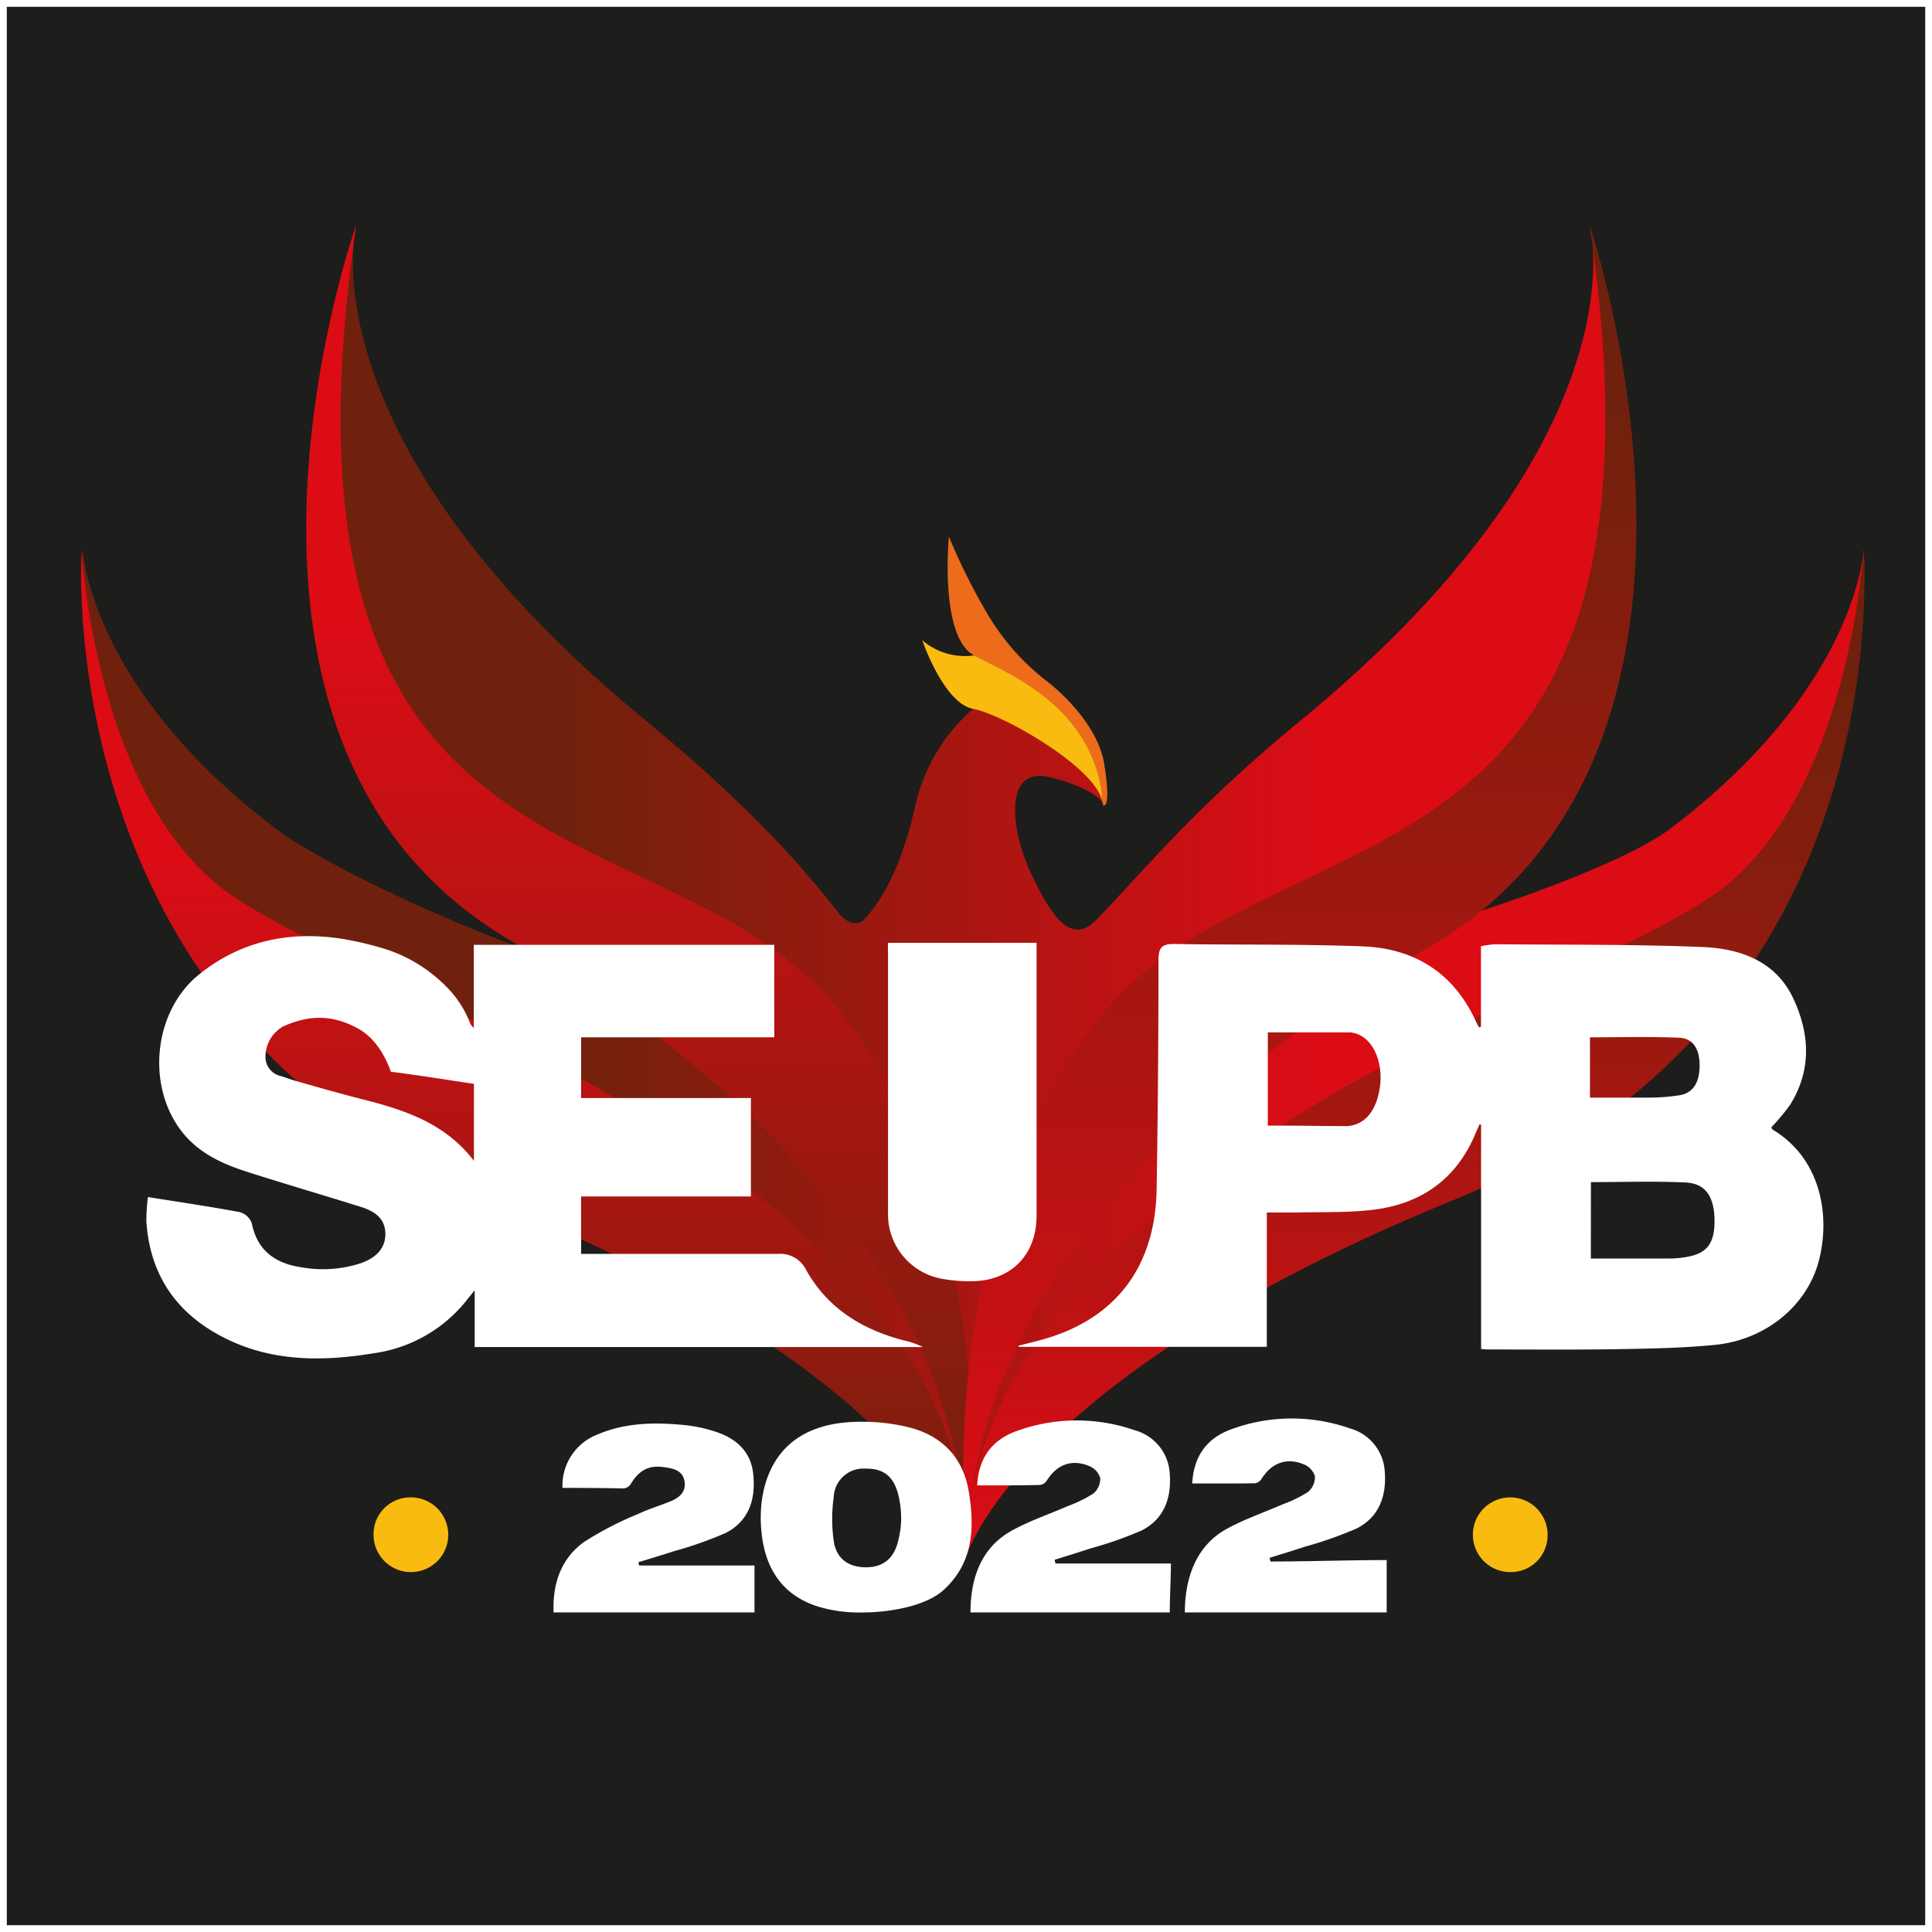 <svg xmlns="http://www.w3.org/2000/svg" xmlns:xlink="http://www.w3.org/1999/xlink" viewBox="0 0 284.46 284.46"><rect x="0" y="0" width="284.46" height="284.46" fill="#808080" stroke="none"/><defs><style>.cls-1{fill:#1d1d1b;stroke:#fff;stroke-miterlimit:10;}.cls-2{fill:url(#Degradado_sin_nombre_2);}.cls-3{fill:url(#Degradado_sin_nombre_9);}.cls-4{fill:url(#Degradado_sin_nombre_260);}.cls-5{fill:url(#Degradado_sin_nombre_260-2);}.cls-6{fill:url(#Degradado_sin_nombre_9-2);}.cls-7{fill:#fabb10;}.cls-8{fill:#ec6c1c;}.cls-9{fill:#fff;}</style><linearGradient id="Degradado_sin_nombre_2" x1="72.22" y1="130.38" x2="266.61" y2="130.38" gradientUnits="userSpaceOnUse"><stop offset="0.06" stop-color="#70210d"/><stop offset="0.63" stop-color="#dc0c15"/></linearGradient><linearGradient id="Degradado_sin_nombre_9" x1="208.43" y1="228.82" x2="208.43" y2="80.81" gradientUnits="userSpaceOnUse"><stop offset="0" stop-color="#dc0c15"/><stop offset="0.86" stop-color="#70210d"/></linearGradient><linearGradient id="Degradado_sin_nombre_260" x1="77.15" y1="228.82" x2="77.15" y2="81.09" gradientUnits="userSpaceOnUse"><stop offset="0" stop-color="#70210d"/><stop offset="0.7" stop-color="#dc0c15"/></linearGradient><linearGradient id="Degradado_sin_nombre_260-2" x1="94.09" y1="228.82" x2="94.09" y2="33.08" xlink:href="#Degradado_sin_nombre_260"/><linearGradient id="Degradado_sin_nombre_9-2" x1="191.37" y1="228.82" x2="191.37" y2="33.25" xlink:href="#Degradado_sin_nombre_9"/></defs><g id="Layer_2" data-name="Layer 2"><g id="Capa_1" data-name="Capa 1"><rect class="cls-1" x="0.5" y="0.5" width="283.46" height="283.46"/><path class="cls-2" d="M274.4,80.84s-.8,20.31-28.57,41.24c-4.9,3.69-16.78,8.51-29.35,12.55,41-30.65,17.61-101.3,17.61-101.3S242.33,64.27,191.6,106c-15.41,12.68-22.46,21.38-30.07,29.32-3.4,3.54-6.2.95-9.89-7.1-2.74-6-4-15.58,3.06-13.76,6,1.54,7.37,3.28,7.64,3.76a.13.13,0,0,0,.23,0c.22-.3.35-1.37-.07-5.31-.62-5.71-7.24-11.22-9.83-12.91s-10.34-11.79-12.93-20.19c0,0,10.5,23.29,3.57,24.52a26.7,26.7,0,0,0-8.61,14.55c-1.91,8.48-4.66,13.45-7.39,16.43-.75.82-2.31,1.07-3.93-1-6.58-8.46-15-17.29-28.4-28.3C44.24,64.27,52.44,33.19,52.44,33.19s-25.57,79.11,25,106.64c-15.57-5.7-31.19-13.56-36.74-17.75C13,101.15,12.18,80.84,12.18,80.84S7.17,150,72,176.36c54.67,22.24,67.65,44.76,70.25,51.17l.29,0c2.25-5.32,15.26-28.08,72.11-51.21C279.41,150,274.4,80.84,274.4,80.84Z"/><path class="cls-3" d="M214.51,176.48C157.66,199.61,145,222.69,142.71,228l-.37.81c0-55.53,90.81-82.91,110.63-97.53,17.62-13,20.93-43.83,21.43-50.48C274.74,87,277.68,150.78,214.51,176.48Z"/><path class="cls-4" d="M71.83,176.48c56.85,23.13,68,46.26,70.21,51.58l.3.76c.61-55.53-89.15-82.91-109-97.53-17.62-13-20.84-43.55-21.34-50.2C11.83,84.41,8.66,150.78,71.83,176.48Z"/><path class="cls-5" d="M142.34,228.82s6.5-48.18-18.69-79.95S37.57,134.78,52.46,33.08c0,0-27.26,76.71,23.06,105.58S142.23,201.92,142.34,228.82Z"/><path class="cls-6" d="M142.34,228.82s-5.61-47.19,19.58-79S249,135,234.07,33.25c0,0,26.3,77.52-24,106.4S142.64,201.83,142.34,228.82Z"/><path class="cls-7" d="M135.78,94.26s3.19,9.33,7.51,10.11,18.6,8.87,19.07,14l-.45-6.66s-5.18-9.4-11.94-13a11,11,0,0,0-1.45-.63l-3.92-1.37a3.47,3.47,0,0,0-1.19-.21h0A9.65,9.65,0,0,1,135.78,94.26Z"/><path class="cls-8" d="M139.71,79s-1.43,14.72,3.7,17.51,18,7.6,19,22.06c0,0,1.26.84.19-6S154,100.19,154,100.19a34.7,34.7,0,0,1-8.53-9.66A90.2,90.2,0,0,1,139.71,79Z"/><path class="cls-9" d="M130.73,138.82h21.89v1.86q0,19.17,0,38.34c0,5.77-3.83,9.63-9.62,9.62a22.15,22.15,0,0,1-4.38-.37,9.64,9.64,0,0,1-7.87-9.7q0-19,0-38Z"/><path class="cls-9" d="M218.05,151.18V139.32a14.89,14.89,0,0,1,2-.29c10.19.09,20.39,0,30.57.4,5.48.22,10.73,2,13.35,7.44,2.5,5.24,2.82,10.66-.42,15.83a30.65,30.65,0,0,1-2.75,3.28c.07.11.12.3.25.37,7.07,4.27,8.47,12.63,6.76,19.25S260,197.24,252.63,198c-4.67.47-9.39.56-14.1.64-6.42.11-12.84.05-19.26.05-.3,0-.59,0-1.2-.08v-33l-.22-.08c-.19.44-.4.87-.58,1.31-2.81,6.79-8.06,10.45-15.19,11.29-3.78.45-7.64.3-11.46.4-1.29,0-2.58,0-4.1,0V198.3H150l-.06-.16c1.18-.3,2.37-.58,3.54-.91,10.76-3,16.64-10.69,16.82-22.2q.27-16.87.27-33.75c0-1.83.59-2.31,2.31-2.29,9.19.15,18.38,0,27.57.34,7.9.26,13.74,4,17,11.37.09.2.21.38.31.57Zm-31.38.83v13.72c7.07,0,6.34.07,11.76.07,2.84-.25,4.2-2.62,4.68-5.35.71-4-1-8.1-4.27-8.44Zm47.56,33.29c4,0,7.88,0,11.75,0a15.66,15.66,0,0,0,2.46-.25c2.9-.53,4-2,4-5.25,0-3.51-1.27-5.54-4.2-5.69-4.62-.23-9.26-.06-14-.06Zm-.13-32.57v8.88c2.92,0,5.72,0,8.53,0a29.86,29.86,0,0,0,4.73-.36c2-.36,2.94-2,2.88-4.6-.05-2.25-1-3.78-3-3.86C242.9,152.61,238.56,152.73,234.1,152.73Z"/><path class="cls-9" d="M114,139.11v13.62H85.56v8.94h25v14.49h-25v8.46h1.93c9,0,18,0,27.05,0a4.22,4.22,0,0,1,4.14,2.34c3.15,5.64,8.19,8.76,14.3,10.37a12.94,12.94,0,0,1,2.91,1h-66V190c-.86,1-1.38,1.72-1.94,2.35a21.21,21.21,0,0,1-13,6.91c-7.19,1.17-14.34,1.26-21.11-1.89-7.43-3.46-11.74-9.22-12.29-17.53a26.64,26.64,0,0,1,.23-3.59c4.64.74,9.1,1.39,13.53,2.22a2.64,2.64,0,0,1,1.76,1.63c.82,4.1,3.53,5.94,7.36,6.5a18,18,0,0,0,8.72-.62c2.38-.84,3.59-2.31,3.59-4.28s-1.15-3.25-3.61-4c-5.49-1.72-11-3.33-16.49-5.08-3.32-1.06-6.51-2.39-9-5-6.23-6.58-5.41-18.48,1.7-24.17,6.17-4.94,13.26-6.4,20.92-5.24a47.57,47.57,0,0,1,5.48,1.23,22,22,0,0,1,10,5.86,15.24,15.24,0,0,1,3.39,5.14,1.84,1.84,0,0,0,.63.9V139.11ZM69.78,159.58c-4.12-.61-8.17-1.27-12.23-1.78-1.38-3.89-3.47-5.59-4.68-6.27-4.1-2.33-7.67-2-11.24-.37a5.15,5.15,0,0,0-2.54,4.61,2.88,2.88,0,0,0,2.38,2.69c.67.22,1.33.48,2,.67,3.51,1,7,2,10.52,2.88,5.95,1.55,11.66,3.51,15.79,8.91Z"/><path class="cls-9" d="M127.11,237.41a21,21,0,0,1-6.74-.89c-5.17-1.66-7.69-5.56-8.23-10.79a19.64,19.64,0,0,1,.13-5.47c1.21-6.73,5.72-10.52,13.15-10.89a29.38,29.38,0,0,1,8.15.72c4.93,1.16,8.18,4.34,9.05,9.43.91,5.33.73,10.55-3.67,14.57C136.24,236.58,130.63,237.41,127.11,237.41Zm5.47-12.28a13.17,13.17,0,0,0,0-3.26,14.6,14.6,0,0,0-.28-1.63c-.67-2.83-2.17-4.05-4.84-4a4.36,4.36,0,0,0-4.7,4.16,22.9,22.9,0,0,0,0,6.51c.37,2.55,2.11,3.8,4.61,3.85s4.2-1.16,4.85-3.8A17.8,17.8,0,0,0,132.58,225.13Z"/><path class="cls-9" d="M143.88,218.7c.21-4.06,2.2-6.63,5.59-7.92a25.92,25.92,0,0,1,17.59-.2,7,7,0,0,1,5.17,6.44c.27,3.57-.85,6.66-4.14,8.32a55.76,55.76,0,0,1-7.55,2.65c-1.75.58-3.51,1.11-5.26,1.67l.12.54h17c0,2.35-.17,4.91-.17,7.21H142.89c0-5.06,1.58-9.51,6-12,2.65-1.48,5.57-2.45,8.35-3.67a19.79,19.79,0,0,0,3.75-1.84,2.86,2.86,0,0,0,1-2.29,2.75,2.75,0,0,0-1.57-1.73c-2.58-1.11-4.82-.26-6.31,2.14a1.42,1.42,0,0,1-1,.62C150.1,218.72,147.11,218.7,143.88,218.7Z"/><path class="cls-9" d="M82.82,219.07A8.05,8.05,0,0,1,88,211.2c4.11-1.76,8.44-1.8,12.78-1.38a21.66,21.66,0,0,1,4.64,1c3,1,5.13,2.9,5.48,6.19.4,3.67-.6,6.94-4.06,8.7a55.19,55.19,0,0,1-7.54,2.66c-1.76.58-3.54,1.1-5.3,1.65l.09.48h17v6.91H81.51c-.17-4.22,1.07-7.92,4.5-10.39a49.17,49.17,0,0,1,7.9-4.09c1.65-.78,3.42-1.29,5.08-2,1.14-.53,2.06-1.36,1.79-2.86s-1.49-1.82-2.7-2c-2.45-.44-3.94.31-5.23,2.47a1.41,1.41,0,0,1-1,.61C88.9,219.09,85.91,219.07,82.82,219.07Z"/><path class="cls-7" d="M60.48,220.47A5.5,5.5,0,1,1,55,225.94,5.41,5.41,0,0,1,60.48,220.47Z"/><path class="cls-7" d="M222.36,231.47a5.5,5.5,0,1,1,5.5-5.4A5.41,5.41,0,0,1,222.36,231.47Z"/><path class="cls-9" d="M175.54,218.42c.21-4.07,2.2-6.64,5.59-7.92a25.78,25.78,0,0,1,17.58-.2,7,7,0,0,1,5.18,6.43c.27,3.57-.86,6.66-4.15,8.32a56.7,56.7,0,0,1-7.55,2.66c-1.74.58-3.5,1.11-5.26,1.66l.12.54c5.64,0,11.38-.21,17.12-.21v7.71H174.45c0-5.06,1.67-9.79,6.07-12.25,2.64-1.47,5.56-2.45,8.34-3.67a19.17,19.17,0,0,0,3.75-1.83,2.93,2.93,0,0,0,1-2.3,2.82,2.82,0,0,0-1.58-1.73c-2.57-1.1-4.81-.25-6.31,2.15a1.41,1.41,0,0,1-.95.61C181.75,218.44,178.77,218.42,175.54,218.42Z"/></g></g></svg>